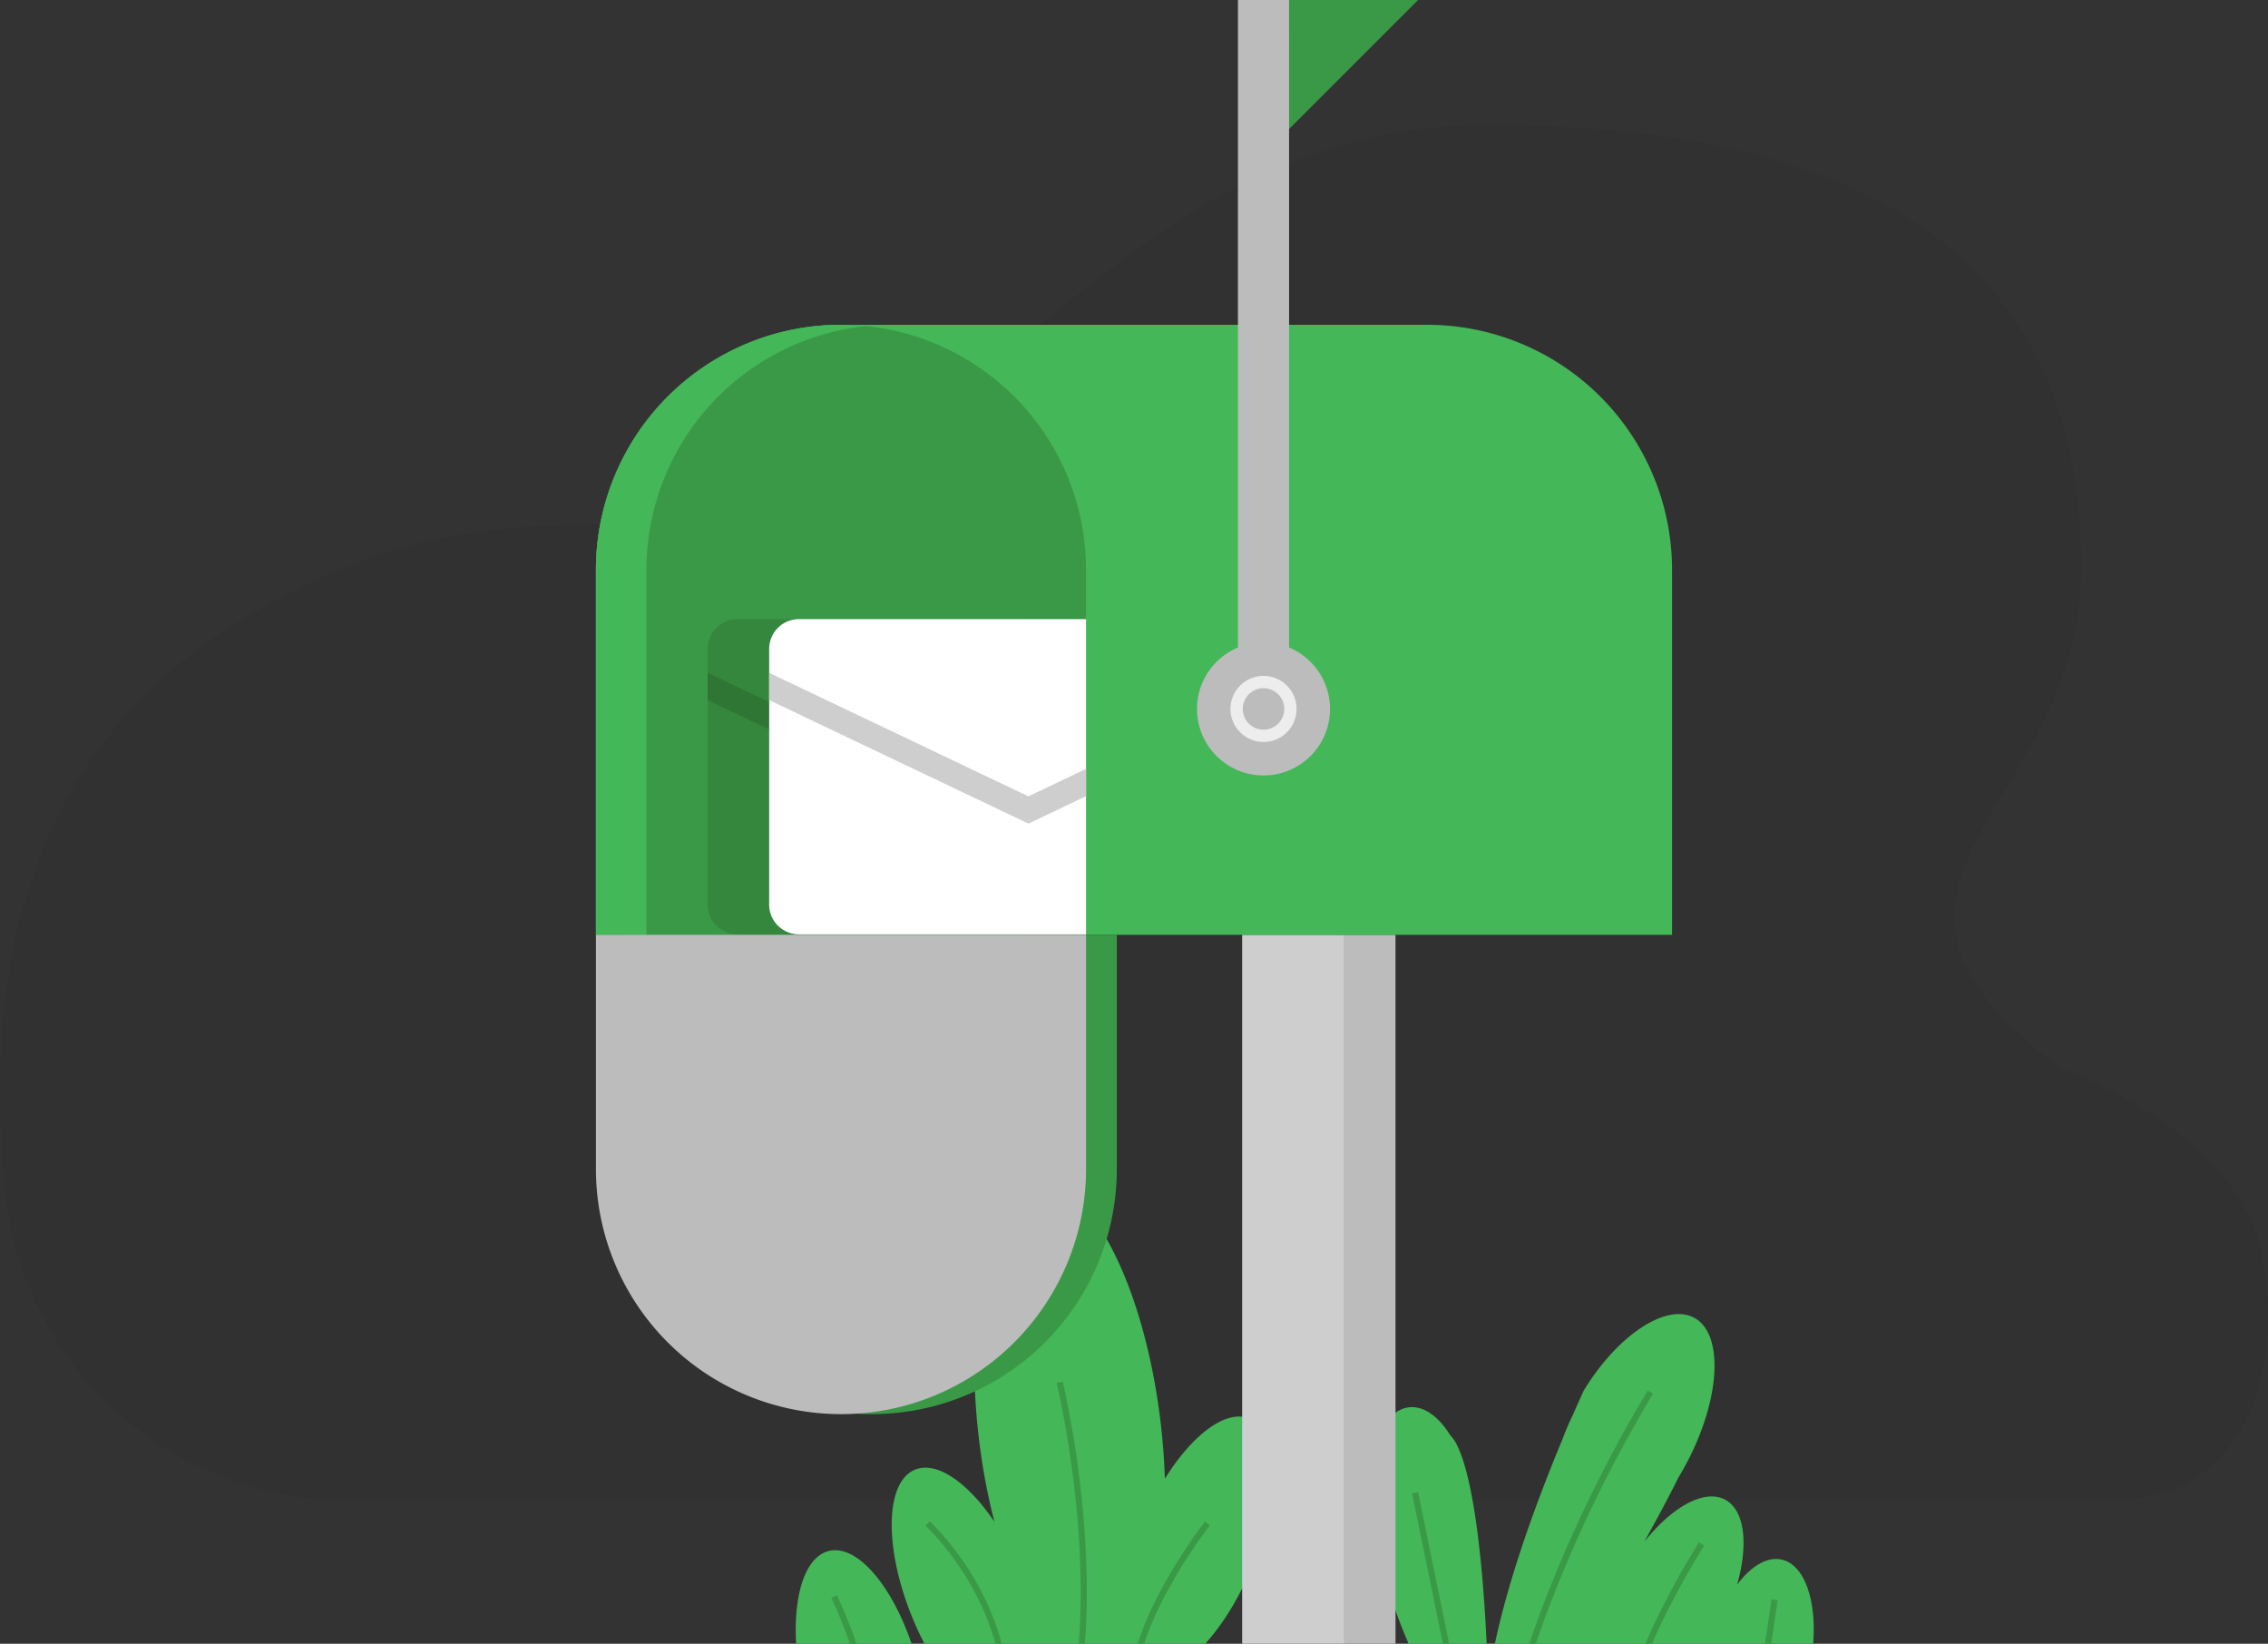 <svg xmlns="http://www.w3.org/2000/svg" xmlns:xlink="http://www.w3.org/1999/xlink" width="737.18" height="534.231" viewBox="0 0 737.18 534.231"><rect x="0" y="0" width="737.18" height="534.231" fill="#333333" stroke="none"/><defs><style>.a,.e,.l,.o{fill:none;}.b{opacity:0.05;isolation:isolate;}.c{clip-path:url(#a);}.d{fill:#44b758;}.e{stroke:#3a9947;stroke-width:2px;}.e,.l,.o,.p{stroke-miterlimit:10;}.f{fill:#cecece;}.g,.p{fill:#bcbcbc;}.h{fill:#3a9947;}.i{clip-path:url(#b);}.j{fill:#35873d;}.k{clip-path:url(#c);}.l{stroke:#2f7534;}.l,.o{stroke-linecap:round;stroke-width:8px;}.m{fill:#fff;}.n{clip-path:url(#d);}.o{stroke:#cecece;}.p{stroke:#ededed;stroke-width:4px;}.q{stroke:none;}</style><clipPath id="a"><rect class="a" width="377.407" height="178.061" transform="translate(467.533 522.47)"/></clipPath><clipPath id="b"><path class="a" d="M505.121,271.858a79.653,79.653,0,0,0-79.653,79.653V470.124H584.774V351.511A79.653,79.653,0,0,0,505.121,271.858Z"/></clipPath><clipPath id="c"><path class="a" d="M9.692,0H103a0,0,0,0,1,0,0V102.462a0,0,0,0,1,0,0H9.692A9.692,9.692,0,0,1,0,92.769V9.692A9.692,9.692,0,0,1,9.692,0Z" transform="translate(461.775 367.516)"/></clipPath><clipPath id="d"><path class="a" d="M9.692,0H103a0,0,0,0,1,0,0V102.462a0,0,0,0,1,0,0H9.692A9.692,9.692,0,0,1,0,92.769V9.692A9.692,9.692,0,0,1,9.692,0Z" transform="translate(481.775 367.516)"/></clipPath></defs><g transform="translate(-231.768 -166.3)"><path class="b" d="M513.409,310.918c53.649-22.89,102.4-104,201.7-104,131.3,0,193.1,49.107,193.1,143.9,0,79.7-87.8,101.4-7.1,162.3,0,0,57.3,20.553,65.524,59.583,8.594,40.788-6.576,81.217-48.26,81.217H344.548A111.778,111.778,0,0,1,233.322,552.624c-7.119-74.84,7.909-152.413,93.975-194.182C407.643,317.386,447.407,357.009,513.409,310.918Z"/><g class="c"><path class="d" d="M810.915,673.185c-4.768-1.088-10.016,2.131-14.527,8.141,3.721-13.1,2.521-24.215-3.908-27.627-6.73-3.572-17.232,2.325-26.291,13.735,3.835-6.892,7.926-14.467,11.146-20.97q1.332-2.2,2.581-4.539c11.136-20.98,12.24-42.192,2.467-47.38-9-4.778-24.789,5.575-35.817,23.653h0s-1.375,2.936-3.55,7.923c-1.325,2.728-2.481,5.446-3.463,8.12-8.166,19.575-20.943,53.282-24.108,79.356,0,0-1.055-59-10.022-77.465a12.457,12.457,0,0,0-2.263-3.352c-3.8-6.129-8.661-9.685-13.51-9.084-9.034,1.118-14.6,16.227-12.429,33.746a61.2,61.2,0,0,0,1.211,6.7,173.216,173.216,0,0,0,17.5,49.45v26.447h97.582s.223-.154.6-.421a8.344,8.344,0,0,0,1.519.509c9.011,2.057,19.736-11.262,23.957-29.749S819.925,675.242,810.915,673.185Z"/><ellipse class="d" cx="19.206" cy="44.56" rx="19.206" ry="44.56" transform="matrix(0.97, -0.242, 0.242, 0.97, 482.519, 675.017)"/><path class="d" d="M637.921,627.342c-7.559-3.137-18.564,5.159-27.532,19.549-.194-6.247-.686-12.744-1.51-19.4-5.431-43.862-23-77.788-39.244-75.777s-25.007,39.2-19.576,83.06a206.445,206.445,0,0,0,4.915,26.092c-8.625-12.75-18.737-19.851-25.822-16.911-9.8,4.066-10.09,25.789-.656,48.519s25.025,37.859,34.822,33.793c3.141-1.3,5.3-4.431,6.48-8.817,5.273,4.452,13.3,7.295,22.284,7.295,15.882,0,28.756-8.872,28.756-19.817a13.858,13.858,0,0,0-.1-1.595c6.491-6.091,12.982-15.77,17.84-27.474C648.011,653.131,647.717,631.408,637.921,627.342Z"/><path class="e" d="M502.874,685.187s11.834,24.264,10.4,39.033"/><path class="e" d="M533.274,661.451s25.512,23.208,25.512,57.494"/><path class="e" d="M576.192,615.56s12.66,51.693,5.8,97.583"/><path class="e" d="M624.192,661.451s-21.822,27.956-23.834,49.582"/><line class="e" x2="16.879" y2="82.286" transform="translate(691.709 651.429)"/><path class="e" d="M722.83,724.22s10.549-47.473,45.362-105.495"/><path class="e" d="M784.806,668.091s-22.154,35.246-22.154,50.854"/><line class="e" x1="4.747" y2="32.703" transform="translate(803.795 686.242)"/></g><rect class="f" width="33.231" height="230.407" transform="translate(635.512 470.124)"/><rect class="g" width="16.615" height="230.407" transform="translate(668.743 470.124)"/><path class="d" d="M775.248,470.124V351.511a79.652,79.652,0,0,0-79.653-79.653H505.121a79.653,79.653,0,0,0-79.653,79.653V470.124Z"/><path class="h" d="M505.121,271.858a79.653,79.653,0,0,0-79.653,79.653V470.124H584.774V351.511A79.653,79.653,0,0,0,505.121,271.858Z"/><g class="i"><path class="d" d="M441.884,470.124V351.511a79.653,79.653,0,0,1,79.653-79.653V250.845H394.7V470.124h47.18"/></g><path class="h" d="M515.121,625.9a79.653,79.653,0,0,1-79.653-79.653V470.124H594.774v76.121A79.653,79.653,0,0,1,515.121,625.9Z"/><path class="g" d="M505.121,625.9a79.653,79.653,0,0,1-79.653-79.653V470.124H584.774v76.121A79.653,79.653,0,0,1,505.121,625.9Z"/><path class="j" d="M9.692,0H103a0,0,0,0,1,0,0V102.462a0,0,0,0,1,0,0H9.692A9.692,9.692,0,0,1,0,92.769V9.692A9.692,9.692,0,0,1,9.692,0Z" transform="translate(461.775 367.516)"/><g class="k"><path class="l" d="M641.379,384.132l-95.341,45.41L450.7,384.132"/></g><path class="m" d="M9.692,0H103a0,0,0,0,1,0,0V102.462a0,0,0,0,1,0,0H9.692A9.692,9.692,0,0,1,0,92.769V9.692A9.692,9.692,0,0,1,9.692,0Z" transform="translate(481.775 367.516)"/><g class="n"><path class="o" d="M661.379,384.132l-95.341,45.41L470.7,384.132"/></g><path class="h" d="M650.765,166.3H692.7l-42.412,42.412Z"/><rect class="g" width="16.615" height="230.407" transform="translate(634.149 166.3)"/><circle class="g" cx="21.619" cy="21.619" r="21.619" transform="translate(620.838 375.088)"/><g class="p" transform="translate(631.71 385.96)"><circle class="q" cx="10.747" cy="10.747" r="10.747"/><circle class="a" cx="10.747" cy="10.747" r="8.747"/></g></g></svg>